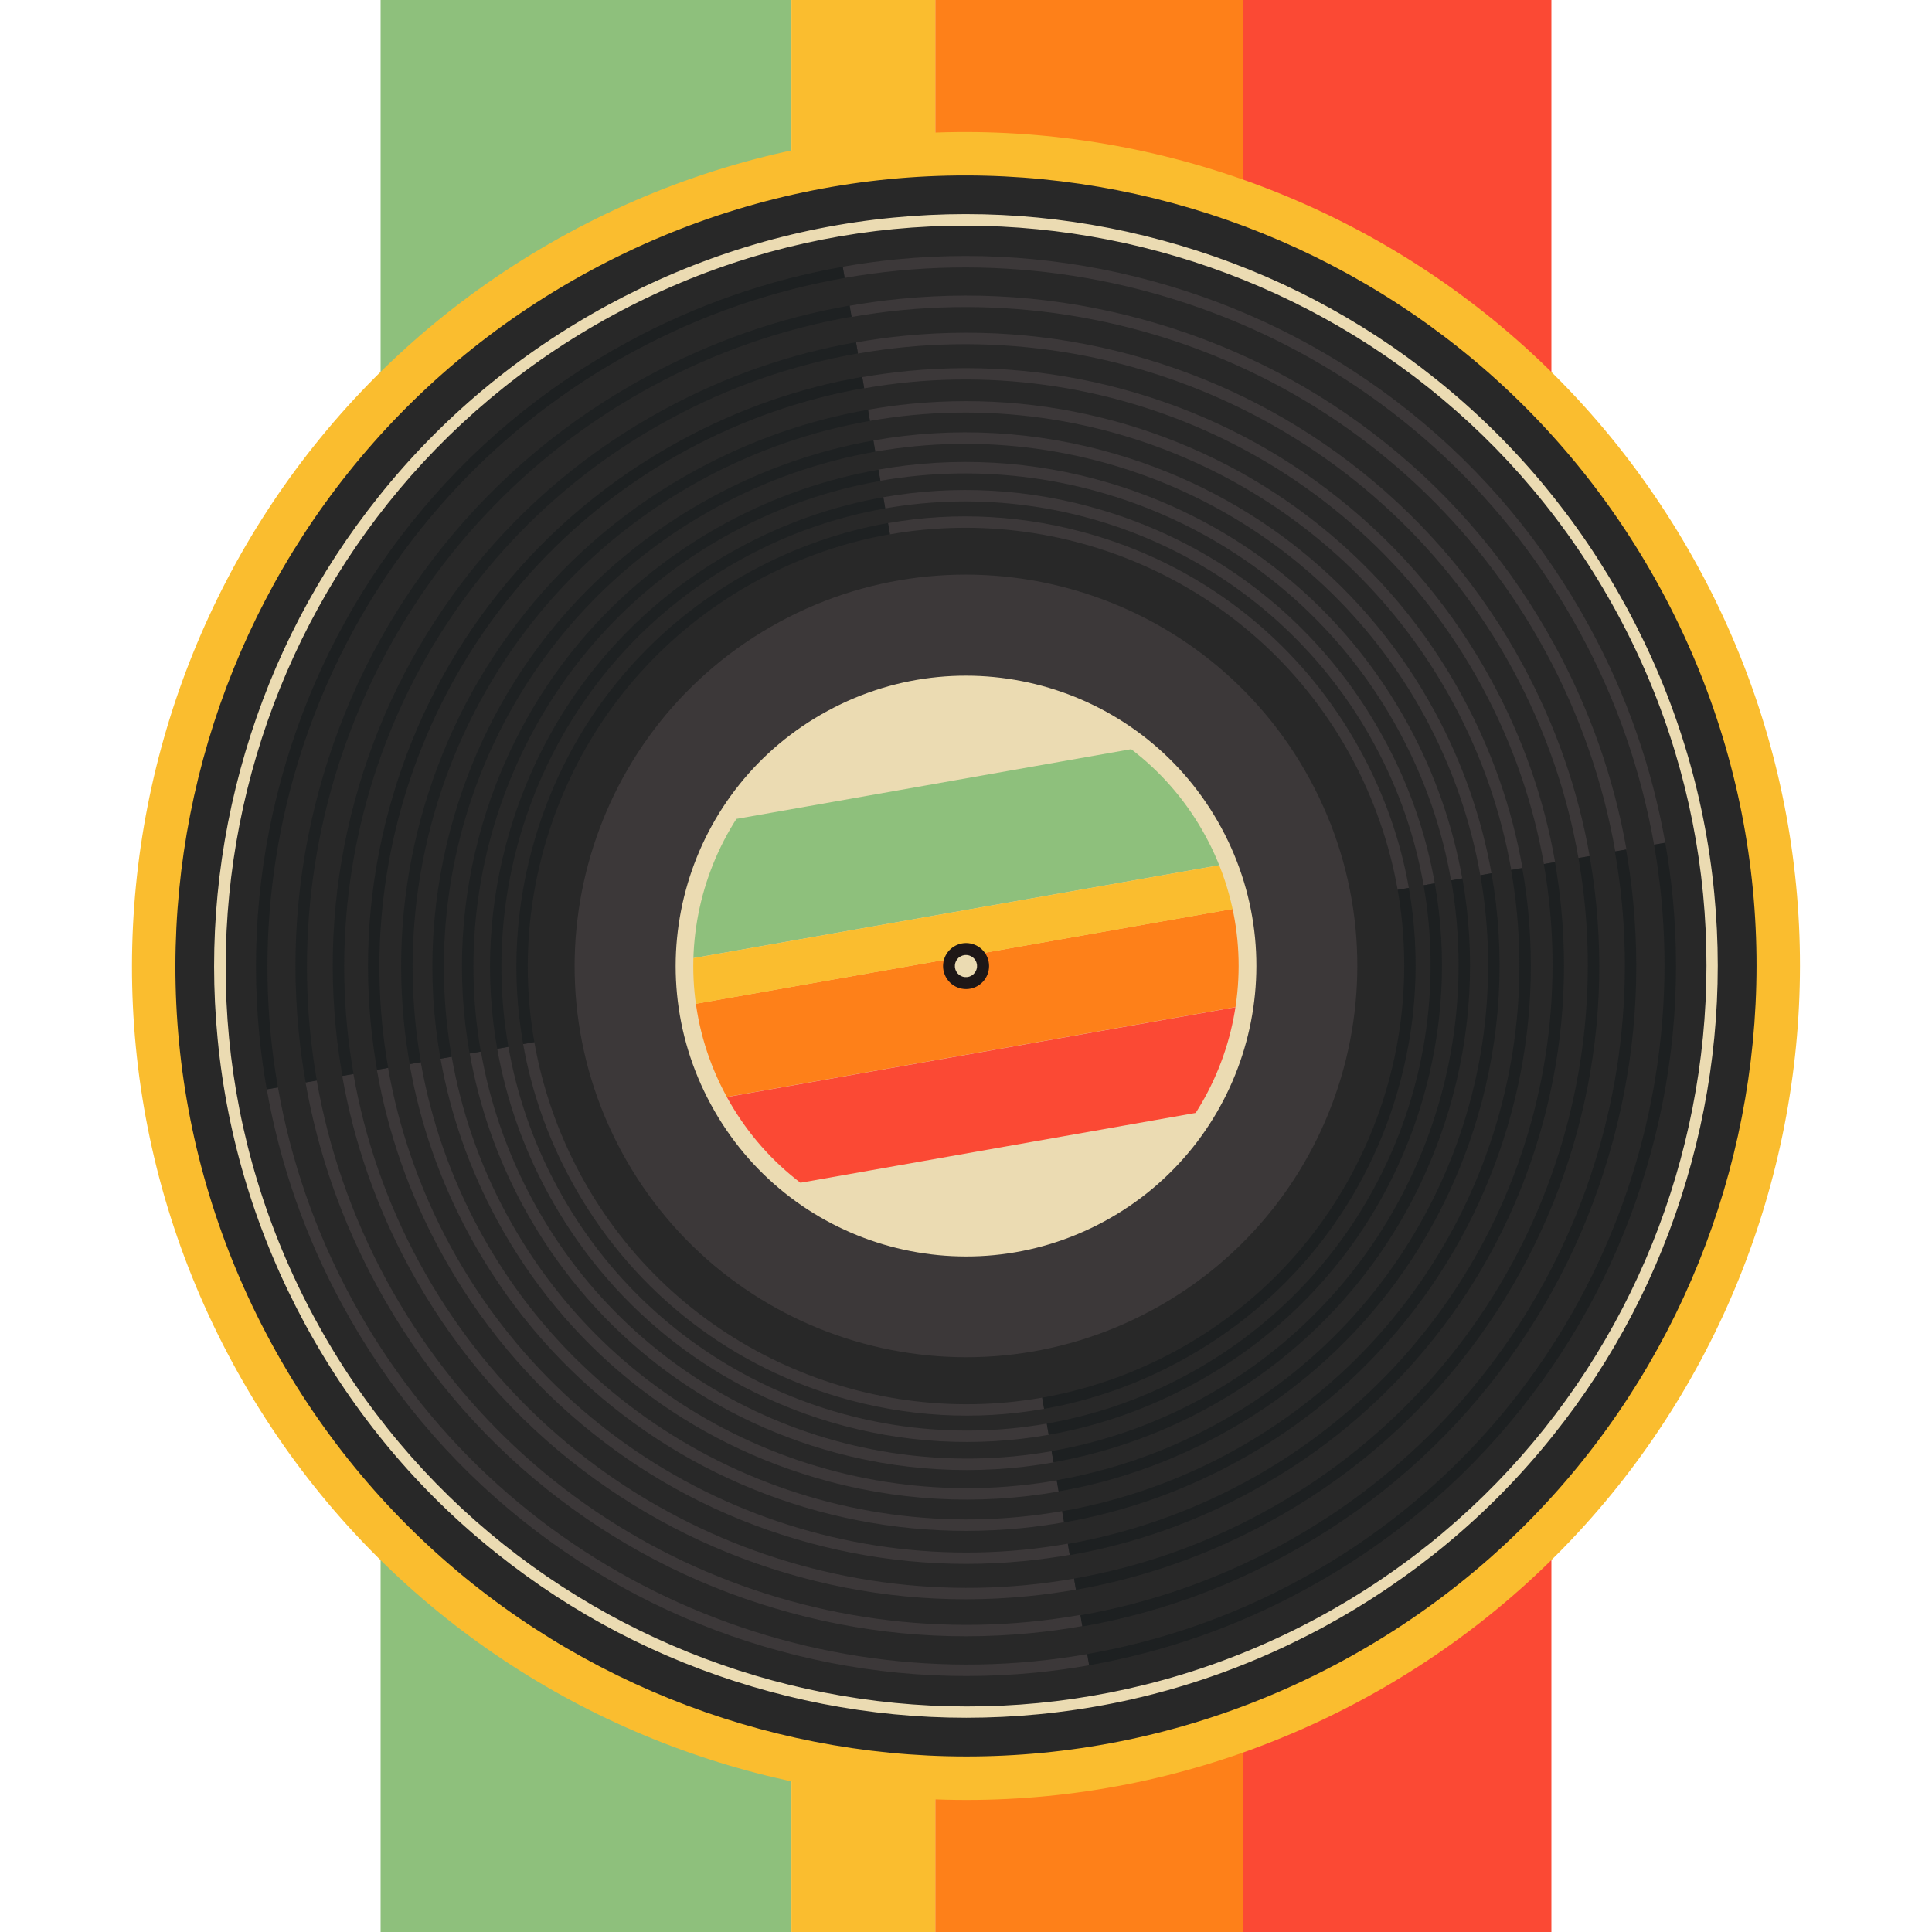 <?xml version="1.0" encoding="UTF-8" standalone="no"?>
<svg
   xmlns:dc="http://purl.org/dc/elements/1.1/"
   xmlns:cc="http://creativecommons.org/ns#"
   xmlns:rdf="http://www.w3.org/1999/02/22-rdf-syntax-ns#"
   xmlns:svg="http://www.w3.org/2000/svg"
   xmlns="http://www.w3.org/2000/svg"
   xmlns:xlink="http://www.w3.org/1999/xlink"
   xmlns:sodipodi="http://sodipodi.sourceforge.net/DTD/sodipodi-0.dtd"
   xmlns:inkscape="http://www.inkscape.org/namespaces/inkscape"
   version="1.1"
   id="layer_1"
   x="0px"
   y="0px"
   width="1400px"
   height="1400px"
   viewBox="0 0 1400 1400"
   style="enable-background:new 0 0 1400 1400;"
   xml:space="preserve"
   sodipodi:docname="vinyl 4.svg"
   inkscape:export-filename="/home/jose/CDT/Proyectos/FullStackUTN/ProyectoFinal/vinyl 4.png"
   inkscape:export-xdpi="96"
   inkscape:export-ydpi="96"
   inkscape:version="1.0.2 (e86c870879, 2021-01-15)"><defs
   id="defs380">
	
	
	
	

		
		
		
		
	
		
		
		
		
		
		
		
		
		
		
		
		
		
		
		
		
		
		
		
		
		
		
		
		
		
		
		
		
		
		
		
		
		
		
		
		
		
		
		
		
		
		
		
		
		
	
			<defs
   id="defs244">
				<path
   id="SVGID_1_"
   d="m 794.1,873.7 c -95.9,52 -215.8,16.4 -267.8,-79.5 -52,-95.9 -16.4,-215.8 79.5,-267.8 95.9,-52 215.8,-16.4 267.8,79.5 52.1,95.9 16.4,215.8 -79.5,267.8" />
			</defs>
			<clipPath
   id="SVGID_2_">
				<use
   xlink:href="#SVGID_1_"
   style="overflow:visible"
   id="use246"
   x="0"
   y="0"
   width="100%"
   height="100%" />
			</clipPath>
			
		</defs><sodipodi:namedview
   pagecolor="#ffffff"
   bordercolor="#666666"
   borderopacity="1"
   objecttolerance="10"
   gridtolerance="10"
   guidetolerance="10"
   inkscape:pageopacity="0"
   inkscape:pageshadow="2"
   inkscape:window-width="922"
   inkscape:window-height="998"
   id="namedview378"
   showgrid="false"
   inkscape:zoom="0.63357143"
   inkscape:cx="355.30706"
   inkscape:cy="540.72807"
   inkscape:window-x="967"
   inkscape:window-y="51"
   inkscape:window-maximized="0"
   inkscape:current-layer="g371" />
<style
   type="text/css"
   id="style215">
	.st0{fill:#F6E9A7;}
	.st1{fill:#D8CA91;}
	.st2{fill:#5CA680;}
	.st3{fill:#F16122;}
	.st4{fill:#EE443B;}
	.st5{fill:#1E1717;}
	.st6{fill:#FFFFFF;}
	.st7{fill:#382D2D;}
	.st8{clip-path:url(#SVGID_2_);}
	.st9{fill:#F1F1F1;}
	.st10{fill:none;}
	.st11{fill:#261E1E;}
</style>
<rect
   x="275.8"
   y="0"
   class="st2"
   width="297.7"
   height="1400"
   id="rect221"
   style="fill:#8ec07c;fill-opacity:1" /><rect
   x="677.7"
   y="0"
   class="st3"
   width="223.3"
   height="1400"
   id="rect223"
   style="fill:#fe8019;fill-opacity:1" /><rect
   x="900.9"
   y="0"
   class="st4"
   width="223.3"
   height="1400"
   id="rect225"
   style="fill:#fb4934;fill-opacity:1" /><rect
   x="573.5"
   y="0"
   class="st0"
   width="104.2"
   height="1400"
   id="rect227"
   style="fill:#fabd2f;fill-opacity:1" /><path
   class="st0"
   d="M 987.9,1231.2 C 694.5,1390.2 327.8,1281.3 168.7,987.9 9.8,694.6 118.7,327.8 412,168.8 c 293.4,-159 660.1,-50.1 819.2,243.3 159,293.3 50.1,660.1 -243.3,819.1"
   id="path231"
   style="fill:#fabd2f;fill-opacity:1" /><path
   class="st5"
   d="M 972.9,1203.5 C 694.8,1354.2 347.2,1251 196.4,972.9 45.7,694.8 149,347.2 427.1,196.5 705.1,45.7 1052.8,149 1203.5,427 c 150.8,278.1 47.5,625.8 -230.6,776.5"
   id="path233"
   style="fill:#282828;fill-opacity:1" /><path
   class="st5"
   d="M 958.1,1176.1 C 695.2,1318.6 366.5,1221 224,958.1 81.4,695.1 179,366.4 441.9,223.9 704.8,81.4 1033.5,179 1176,441.9 c 142.6,263 45,591.6 -217.9,734.2"
   id="path235"
   style="fill:#282828;fill-opacity:1" /><path
   class="st6"
   d="m 221.1,959.6 c -35,-64.7 -56.4,-134.2 -63.4,-206.8 -6.8,-70.1 0,-140 20.1,-207.9 20.1,-67.8 52.6,-130.1 96.6,-185.1 45.5,-57 101.4,-103.6 166,-138.7 64.6,-35 134.2,-56.4 206.8,-63.4 70.1,-6.8 140,0 207.8,20.1 67.8,20.1 130.1,52.6 185.1,96.6 57,45.5 103.6,101.4 138.7,166 35,64.6 56.4,134.2 63.4,206.8 6.8,70.1 0,140 -20.1,207.8 -20.1,67.8 -52.6,130.1 -96.6,185.1 -45.5,57 -101.4,103.6 -166,138.7 -64.6,35 -134.2,56.4 -206.8,63.4 -70.1,6.8 -140,0 -207.8,-20.1 -67.8,-20.1 -130.1,-52.6 -185.1,-96.6 -57,-45.4 -103.6,-101.3 -138.7,-165.9 m 950.7,-515.3 c -141,-260.1 -467.4,-357 -727.5,-216 -260.1,141 -357,467.4 -216,727.5 141,260.1 467.4,357 727.5,216 260.1,-141 357,-467.4 216,-727.5"
   id="path237"
   style="fill:#ebdbb2;fill-opacity:1" /><path
   class="st7"
   d="M 835.1,949.2 C 697.4,1023.8 525.4,972.7 450.7,835.1 376.1,697.4 427.2,525.4 564.8,450.7 c 137.7,-74.6 309.7,-23.5 384.4,114.1 74.7,137.7 23.6,309.8 -114.1,384.4"
   id="path239"
   style="fill:#3c3839;fill-opacity:1" /><path
   class="st0"
   d="M 800.3,885 C 698.1,940.4 570.4,902.5 515.1,800.3 459.7,698.1 497.6,570.4 599.8,515.1 702,459.7 829.7,497.7 885,599.8 940.3,701.9 902.4,829.6 800.3,885"
   id="path241"
   style="fill:#ebdbb2;fill-opacity:1" /><g
   class="st8"
   clip-path="url(#SVGID_2_)"
   id="g257">
				
					<rect
   x="464.1"
   y="567.5"
   transform="matrix(0.985,-0.174,0.174,0.985,-96.284,128.256)"
   class="st2"
   width="441.7"
   height="93.9"
   id="rect249"
   style="fill:#8ec07c;fill-opacity:1" />
				
					<rect
   x="484.1"
   y="692.5"
   transform="matrix(0.985,-0.174,0.174,0.985,-115.651,133.444)"
   class="st3"
   width="441.7"
   height="70.4"
   id="rect251"
   style="fill:#fe8019;fill-opacity:1" />
				
					<rect
   x="496.3"
   y="761.9"
   transform="matrix(0.985,-0.174,0.174,0.985,-127.53,136.648)"
   class="st4"
   width="441.7"
   height="70.4"
   id="rect253"
   style="fill:#fb4934;fill-opacity:1" />
				
					<rect
   x="475.1"
   y="660.4"
   transform="matrix(0.985,-0.174,0.174,0.985,-107.004,131.185)"
   class="st0"
   width="441.7"
   height="32.9"
   id="rect255"
   style="fill:#fabd2f;fill-opacity:1" />
			</g><path
   class="st5"
   d="m 708,714.7 c -8.1,4.4 -18.2,1.4 -22.6,-6.7 -4.4,-8.1 -1.4,-18.2 6.7,-22.6 8.1,-4.4 18.2,-1.4 22.6,6.7 4.4,8 1.4,18.2 -6.7,22.6"
   id="path261" /><path
   class="st9"
   d="m 703.8,707.1 c -3.9,2.1 -8.8,0.7 -10.9,-3.2 -2.1,-3.9 -0.7,-8.8 3.2,-10.9 3.9,-2.1 8.8,-0.7 10.9,3.2 2.2,3.9 0.7,8.7 -3.2,10.9"
   id="path263"
   style="fill:#ebdbb2;fill-opacity:1" /><path
   class="st10"
   d="m 634.3,327.3 2.3,13 c 55.1,-9.8 112.1,-6.7 167.4,9.7 93.5,27.8 170.6,90.3 217,176 19,35.1 32,72.4 38.7,110.6 l 13,-2.3 c -6.9,-39.1 -20.1,-77.8 -40,-114.6 C 953.2,373 790.2,299.9 634.3,327.3 Z"
   id="path265" /><path
   class="st10"
   d="m 739.7,1107.4 c -52.7,5.1 -105.2,0 -156.2,-15.1 -50.9,-15.1 -97.7,-39.5 -139.1,-72.6 C 401.6,985.5 366.5,943.6 340.2,895 319,855.8 304.5,814.3 296.9,771.1 l -15.6,2.8 c 7.7,44 22.5,87.4 45,128.8 89.3,164.8 272.5,246.9 447.7,216.1 l -2.8,-15.6 c -10.5,1.7 -21,3.2 -31.5,4.2 z"
   id="path267" /><path
   class="st10"
   d="m 810,329.5 c 99,29.4 180.6,95.6 229.8,186.3 20.1,37.2 33.9,76.6 41,117 l 14.2,-2.5 c -7.3,-41.5 -21.3,-82.5 -42.4,-121.5 C 968.3,353.4 795.6,275.9 630.3,304.9 l 2.5,14.2 c 58.4,-10.3 118.8,-7 177.2,10.4 z"
   id="path269" /><path
   class="st10"
   d="m 769.7,1095.1 -2.5,-14.2 C 708.9,1091.2 648.5,1088 590,1070.6 491,1041.2 409.4,975 360.2,884.3 c -20.1,-37.2 -33.9,-76.6 -41,-117 l -14.2,2.5 c 7.3,41.5 21.3,82.5 42.4,121.5 84.2,155.3 257,232.8 422.3,203.8 z"
   id="path271" /><path
   class="st10"
   d="m 626.2,281.2 2.8,15.6 c 10.4,-1.8 20.9,-3.3 31.4,-4.3 52.7,-5.1 105.2,0 156.2,15.1 50.9,15.1 97.7,39.5 139.1,72.6 42.8,34.2 77.9,76.1 104.2,124.7 21.2,39.2 35.7,80.7 43.3,123.9 l 15.6,-2.8 c -7.7,-44 -22.5,-87.4 -45,-128.8 C 984.5,332.6 801.3,250.5 626.2,281.2 Z"
   id="path273" /><path
   class="st10"
   d="M 1012.8,644.8 C 1007,612 996,579.5 979.2,548.6 912.5,425.5 775.7,364.2 644.8,387.1 L 700,700 Z"
   id="path275" /><path
   class="st10"
   d="m 658,268.6 c 55.8,-5.4 111.4,0 165.3,16 53.9,16 103.5,41.9 147.3,76.8 45.3,36.2 82.4,80.6 110.3,132 22.5,41.5 37.9,85.5 45.9,131.2 l 43.6,-7.7 c -8.7,-49.4 -25.3,-98.2 -50.5,-144.7 C 1019.6,287.2 813.9,195 617,229.5 l 7.7,43.6 c 11,-1.9 22.1,-3.4 33.3,-4.5 z"
   id="path277" /><path
   class="st10"
   d="m 596.1,1050 c -93.5,-27.8 -170.6,-90.3 -217,-176 -19,-35.1 -32,-72.4 -38.7,-110.6 l -13,2.3 c 6.9,39.1 20,77.8 40,114.6 79.5,146.6 242.5,219.7 398.4,192.3 l -2.3,-13 c -55.2,9.9 -112.2,6.8 -167.4,-9.6 z"
   id="path279" /><path
   class="st10"
   d="M 607.3,1012.3 C 523.9,987.5 455.1,931.8 413.7,855.3 396.7,824 385.2,790.7 379.1,756.7 l -10.7,1.9 c 6.1,34.8 17.8,69.2 35.6,102 70.7,130.4 215.7,195.4 354.5,171 l -1.9,-10.7 c -49.2,8.8 -100.1,6 -149.3,-8.6 z"
   id="path281" /><path
   class="st10"
   d="M 755.2,1012.8 700,700 387.2,755.2 c 5.8,32.8 16.8,65.3 33.6,96.2 66.7,123.1 203.5,184.4 334.4,161.4 z"
   id="path283" /><path
   class="st10"
   d="m 783,1170.5 -7.7,-43.6 c -11,1.9 -22.1,3.5 -33.3,4.5 -55.8,5.4 -111.4,0 -165.3,-16 -53.9,-16 -103.5,-41.9 -147.3,-76.8 C 384.1,1002.4 347,958 319.1,906.6 296.6,865.1 281.2,821.1 273.2,775.4 l -43.6,7.7 c 8.7,49.4 25.3,98.2 50.5,144.7 100.3,185 306,277.2 502.9,242.7 z"
   id="path285" /><path
   class="st10"
   d="m 798.2,369.4 c 88.3,26.2 161.1,85.3 205,166.2 18,33.1 30.2,68.3 36.6,104.4 l 11.8,-2.1 C 1045.1,601 1032.7,564.5 1013.9,529.8 938.9,391.5 785.1,322.5 638.1,348.3 l 2.1,11.8 c 51.9,-9.1 105.8,-6.2 158,9.3 z"
   id="path287" /><path
   class="st10"
   d="m 762,1051.6 -2.1,-11.8 C 707.8,1049 654,1046.1 601.8,1030.6 513.5,1004.4 440.7,945.3 396.8,864.4 378.8,831.3 366.6,796 360.2,760 l -11.8,2.1 c 6.5,36.9 18.9,73.4 37.7,108.1 75,138.2 228.8,207.2 375.9,181.4 z"
   id="path289" /><path
   class="st10"
   d="m 641.5,368.4 1.9,10.7 c 49.2,-8.7 100.1,-5.9 149.3,8.7 83.4,24.8 152.2,80.5 193.6,157 17,31.3 28.5,64.6 34.6,98.6 l 10.7,-1.9 C 1025.5,606.7 1013.8,572.3 996,539.5 925.3,409 780.3,344 641.5,368.4 Z"
   id="path291" /><path
   class="st10"
   d="m 747.1,1183.6 c -62.5,6.1 -124.9,0 -185.4,-17.9 -60.5,-18 -116,-46.9 -165.1,-86.1 -50.8,-40.6 -92.4,-90.4 -123.7,-148 -25.2,-46.5 -42.4,-95.8 -51.5,-147.1 l -20.1,3.5 c 9.2,52.4 26.8,104.1 53.5,153.4 106.3,196.2 324.4,294 533,257.4 l -3.5,-20.1 c -12.2,2 -24.7,3.7 -37.2,4.9 z"
   id="path293" /><path
   class="st10"
   d="m 612.1,201.3 3.5,20.1 c 12.3,-2.2 24.8,-3.9 37.3,-5.1 62.5,-6.1 124.9,0 185.4,17.9 60.5,18 116,46.9 165.1,86.1 50.8,40.6 92.4,90.4 123.7,148 25.2,46.5 42.4,95.8 51.5,147.1 l 20.1,-3.5 C 1189.5,559.5 1171.9,507.8 1145.2,458.5 1038.8,262.5 820.7,164.7 612.1,201.3 Z"
   id="path295" /><path
   class="st7"
   d="m 979.2,548.6 c 16.7,30.9 27.8,63.4 33.6,96.2 l 8.1,-1.4 c -6,-34.1 -17.6,-67.3 -34.6,-98.6 C 944.8,468.3 876.1,412.5 792.7,387.8 743.4,373.2 692.5,370.4 643.4,379.1 l 1.4,8.1 c 130.9,-23 267.7,38.3 334.4,161.4 z"
   id="path297"
   style="fill:#3c3839;fill-opacity:1" /><path
   class="st7"
   d="M 420.8,851.4 C 404.1,820.5 393,788 387.2,755.2 l -8.1,1.4 c 6,34.1 17.6,67.3 34.6,98.6 41.5,76.5 110.2,132.3 193.6,157 49.3,14.6 100.2,17.4 149.3,8.7 l -1.4,-8.1 c -130.9,23 -267.7,-38.3 -334.4,-161.4 z"
   id="path299"
   style="fill:#3c3839;fill-opacity:1" /><path
   class="st7"
   d="m 996,539.5 c 17.8,32.8 29.5,67.2 35.6,102 l 8.1,-1.4 c -6.4,-36.1 -18.6,-71.3 -36.6,-104.4 -43.9,-81 -116.7,-140 -205,-166.2 C 745.9,354 692.1,351.1 640,360.3 l 1.4,8.1 C 780.3,344 925.3,409 996,539.5 Z"
   id="path301"
   style="fill:#3c3839;fill-opacity:1" /><path
   class="st7"
   d="m 404,860.5 c -17.8,-32.8 -29.5,-67.2 -35.6,-102 l -8.1,1.4 c 6.4,36.1 18.6,71.3 36.6,104.4 43.9,81 116.7,140 205,166.2 52.2,15.5 106,18.4 158.1,9.2 l -1.4,-8.1 C 619.7,1056 474.7,991 404,860.5 Z"
   id="path303"
   style="fill:#3c3839;fill-opacity:1" /><path
   class="st7"
   d="m 1013.8,529.9 c 18.8,34.7 31.3,71.2 37.7,108.1 l 8.1,-1.4 C 1052.8,598.4 1039.9,561.1 1020.9,526 974.4,440.3 897.4,377.8 803.9,350 748.7,333.6 691.7,330.5 636.5,340.3 l 1.4,8.1 c 147.2,-25.8 301,43.1 375.9,181.5 z"
   id="path305"
   style="fill:#3c3839;fill-opacity:1" /><path
   class="st7"
   d="M 386.2,870.1 C 367.4,835.4 354.9,798.9 348.5,762 l -8.1,1.4 c 6.8,38.2 19.7,75.5 38.7,110.6 46.5,85.7 123.5,148.2 217,176 55.2,16.4 112.2,19.5 167.4,9.7 l -1.4,-8.1 c -147.2,25.8 -301,-43.2 -375.9,-181.5 z"
   id="path307"
   style="fill:#3c3839;fill-opacity:1" /><path
   class="st7"
   d="m 367.3,880.3 c -20,-36.8 -33.1,-75.5 -40,-114.6 l -8.1,1.4 c 7.2,40.4 20.9,79.9 41,117 49.2,90.9 130.8,157 229.8,186.4 58.5,17.4 118.8,20.6 177.2,10.3 l -1.4,-8.1 c -156,27.4 -319,-45.7 -398.5,-192.4 z"
   id="path309"
   style="fill:#3c3839;fill-opacity:1" /><path
   class="st7"
   d="m 1032.7,519.7 c 19.9,36.8 33.1,75.5 40,114.6 l 8.1,-1.4 c -7.2,-40.4 -20.9,-79.9 -41,-117 C 990.6,425 909,358.9 810,329.5 751.5,312.1 691.2,308.8 632.8,319.2 l 1.4,8.1 c 156,-27.4 319,45.7 398.5,192.4 z"
   id="path311"
   style="fill:#3c3839;fill-opacity:1" /><path
   class="st7"
   d="m 1052.7,508.8 c 21.1,39 35.1,80 42.4,121.5 l 8.1,-1.4 c -7.6,-43.2 -22.1,-84.8 -43.3,-123.9 -26.3,-48.6 -61.4,-90.5 -104.2,-124.7 -41.3,-33 -88.1,-57.4 -139.1,-72.6 -51,-15.1 -103.5,-20.2 -156.2,-15.1 -10.6,1 -21,2.5 -31.4,4.3 l 1.4,8.1 c 165.2,-29.1 338,48.4 422.3,203.8 z"
   id="path313"
   style="fill:#3c3839;fill-opacity:1" /><path
   class="st7"
   d="m 347.3,891.2 c -21.1,-39 -35.1,-80 -42.4,-121.5 l -8.1,1.4 c 7.6,43.2 22.1,84.8 43.3,123.9 26.3,48.6 61.4,90.5 104.2,124.7 41.3,33 88.1,57.4 139.1,72.6 50.9,15.1 103.5,20.2 156.2,15.1 10.6,-1 21,-2.5 31.4,-4.3 l -1.4,-8.1 c -165.2,29.1 -338,-48.4 -422.3,-203.8 z"
   id="path315"
   style="fill:#3c3839;fill-opacity:1" /><path
   class="st7"
   d="m 1073.8,497.4 c 22.4,41.4 37.2,84.8 45,128.8 l 8.1,-1.4 c -8,-45.8 -23.4,-89.8 -45.9,-131.2 -27.9,-51.4 -65,-95.9 -110.3,-132 -43.8,-35 -93.3,-60.8 -147.3,-76.8 -53.9,-16 -109.6,-21.4 -165.3,-16 -11.2,1.1 -22.3,2.6 -33.3,4.5 l 1.4,8.1 c 175.1,-30.9 358.3,51.2 447.6,216 z"
   id="path317"
   style="fill:#3c3839;fill-opacity:1" /><path
   class="st7"
   d="M 326.2,902.6 C 303.8,861.2 289,817.8 281.2,773.8 l -8.1,1.4 c 8,45.8 23.4,89.8 45.9,131.2 27.9,51.4 65,95.9 110.3,132 43.8,35 93.3,60.8 147.3,76.8 53.9,16 109.6,21.4 165.3,16 11.2,-1.1 22.3,-2.6 33.3,-4.5 l -1.4,-8.1 c -175.1,30.9 -358.3,-51.2 -447.6,-216 z"
   id="path319"
   style="fill:#3c3839;fill-opacity:1" /><path
   class="st7"
   d="m 1120,472.3 c 25.2,46.5 41.8,95.3 50.5,144.7 l 8.1,-1.4 c -9,-51.3 -26.3,-100.6 -51.5,-147.1 -31.3,-57.7 -72.9,-107.5 -123.7,-148 -49.1,-39.2 -104.6,-68.2 -165.1,-86.1 -60.5,-18 -122.8,-24 -185.4,-17.9 -12.5,1.2 -25,2.9 -37.3,5.1 l 1.4,8.1 c 196.9,-34.7 402.6,57.5 503,242.6 z"
   id="path321"
   style="fill:#3c3839;fill-opacity:1" /><path
   class="st7"
   d="M 280,927.6 C 254.8,881.1 238.2,832.3 229.5,782.9 l -8.1,1.4 c 9,51.3 26.3,100.6 51.5,147.1 31.3,57.7 72.9,107.5 123.7,148 49.1,39.2 104.6,68.2 165.1,86.1 60.5,18 122.8,24 185.4,17.9 12.5,-1.2 25,-2.9 37.3,-5.1 l -1.4,-8.1 C 586.1,1205 380.4,1112.8 280,927.6 Z"
   id="path323"
   style="fill:#3c3839;fill-opacity:1" /><path
   class="st7"
   d="m 1145.1,458.7 c 26.7,49.2 44.3,101 53.5,153.4 l 8.1,-1.4 c -9.6,-54.3 -27.8,-106.6 -54.5,-155.8 -33.1,-61 -77.2,-113.8 -131,-156.8 -52,-41.5 -110.8,-72.2 -174.8,-91.2 -64,-19 -130.1,-25.4 -196.3,-19 -13.3,1.3 -26.5,3.1 -39.5,5.4 l 1.4,8.1 c 208.7,-36.7 426.8,61.1 533.1,257.3 z"
   id="path325"
   style="fill:#3c3839;fill-opacity:1" /><path
   class="st7"
   d="m 254.9,941.3 c -26.7,-49.2 -44.3,-101 -53.5,-153.4 l -8.1,1.4 c 9.6,54.3 27.8,106.6 54.5,155.8 33.1,61.1 77.2,113.8 131,156.8 52,41.5 110.8,72.2 174.8,91.2 64,19 130.1,25.4 196.3,19 13.3,-1.3 26.5,-3.1 39.5,-5.4 l -1.4,-8.1 C 579.3,1235.3 361.2,1137.5 254.9,941.3 Z"
   id="path327"
   style="fill:#3c3839;fill-opacity:1" /><path
   class="st10"
   d="m 906.5,1080.9 c 51.4,-27.9 95.9,-65 132,-110.3 35,-43.8 60.8,-93.3 76.8,-147.3 16,-53.9 21.4,-109.6 16,-165.3 -1.1,-11.2 -2.6,-22.3 -4.5,-33.3 l 17,-3 C 1135.6,575.1 1119.9,529 1096.2,485.2 1001.5,310.6 807.4,223.5 621.7,256.1 l 3,17 c -45.8,8 -89.8,23.4 -131.2,45.9 -51.4,27.9 -95.9,65 -132.1,110.3 -35,43.8 -60.8,93.3 -76.8,147.3 -16,53.9 -21.4,109.6 -16,165.3 1.1,11.2 2.6,22.3 4.5,33.3 l -17,3 c 8.2,46.6 23.9,92.7 47.7,136.5 94.7,174.6 288.8,261.7 474.5,229.1 l -3,-17 c 45.7,-8 89.7,-23.4 131.2,-45.9 z"
   id="path329" /><path
   class="st7"
   d="m 1096.2,485.2 c 23.8,43.8 39.5,89.9 47.6,136.5 l 8.1,-1.4 c -8.5,-48.4 -24.8,-95 -48.6,-138.9 -29.5,-54.5 -68.8,-101.5 -116.8,-139.8 -46.4,-37 -98.8,-64.4 -155.9,-81.4 -57.1,-17 -116,-22.7 -175.1,-16.9 -11.8,1.1 -23.6,2.8 -35.2,4.8 l 1.4,8.1 c 185.7,-32.7 379.9,54.4 474.5,229 z"
   id="path331"
   style="fill:#3c3839;fill-opacity:1" /><path
   class="st7"
   d="M 778.3,1143.9 C 592.6,1176.5 398.5,1089.4 303.8,914.8 280,871 264.3,824.9 256.1,778.3 l -8.1,1.4 c 8.5,48.4 24.8,95 48.6,138.9 29.5,54.4 68.8,101.5 116.8,139.8 46.4,37 98.8,64.4 155.9,81.4 57.1,17 116,22.7 175.1,16.9 11.8,-1.1 23.6,-2.8 35.2,-4.8 z"
   id="path333"
   style="fill:#3c3839;fill-opacity:1" /><g
   id="g371">
			<path
   class="st11"
   d="m 544.8,413.6 c -76.5,41.5 -132.3,110.2 -157,193.6 -14.6,49.3 -17.4,100.2 -8.7,149.3 l 8.1,-1.4 c -23,-130.9 38.4,-267.7 161.5,-334.4 30.9,-16.7 63.4,-27.8 96.2,-33.6 l -1.4,-8.1 c -34.2,6.1 -67.4,17.7 -98.7,34.6 z"
   id="path335"
   style="fill:#1e2122;fill-opacity:1" />
			<path
   class="st11"
   d="m 539.5,404 c 32.8,-17.8 67.2,-29.5 102,-35.6 l -1.4,-8.1 c -36.1,6.4 -71.3,18.6 -104.4,36.6 -81,43.9 -140,116.7 -166.2,205 -15.5,52.2 -18.4,106 -9.2,158.1 l 8.1,-1.4 C 344,619.7 409,474.7 539.5,404 Z"
   id="path337"
   style="fill:#1e2122;fill-opacity:1" />
			<path
   class="st11"
   d="m 526,379 c -85.7,46.5 -148.2,123.5 -176,217 -16.4,55.2 -19.5,112.2 -9.7,167.4 l 8.1,-1.4 C 322.6,614.9 391.5,461.2 529.9,386.2 564.6,367.4 601.1,354.9 638,348.5 l -1.4,-8.1 C 598.4,347.1 561.1,360 526,379 Z"
   id="path339"
   style="fill:#1e2122;fill-opacity:1" />
			<path
   class="st11"
   d="m 519.7,367.3 c 36.8,-20 75.5,-33.1 114.6,-40 l -1.4,-8.1 c -40.4,7.2 -79.9,20.9 -117,41 C 425,409.4 358.9,491 329.5,590 312.1,648.5 308.8,708.8 319.2,767.2 l 8.1,-1.4 c -27.4,-156 45.7,-319 192.4,-398.5 z"
   id="path341"
   style="fill:#1e2122;fill-opacity:1" />
			<path
   class="st11"
   d="m 380.3,444.4 c -33,41.3 -57.4,88.1 -72.6,139.1 -15.1,50.9 -20.2,103.5 -15.1,156.2 1,10.6 2.5,21 4.3,31.4 l 8.1,-1.4 c -29,-165.3 48.5,-338.1 203.9,-422.3 39,-21.1 80,-35.1 121.5,-42.4 l -1.4,-8.1 c -43.2,7.6 -84.8,22.1 -123.9,43.3 -48.7,26.3 -90.7,61.4 -124.8,104.2 z"
   id="path343"
   style="fill:#1e2122;fill-opacity:1" />
			<path
   class="st11"
   d="m 497.4,326.2 c 41.4,-22.4 84.8,-37.2 128.8,-45 l -1.4,-8.1 c -45.8,8 -89.8,23.4 -131.2,45.9 -51.4,27.9 -95.9,65 -132.1,110.3 -35,43.8 -60.8,93.3 -76.8,147.3 -16,53.9 -21.4,109.6 -16,165.3 1.1,11.2 2.6,22.3 4.5,33.3 l 8.1,-1.4 C 250.5,598.7 332.6,415.5 497.4,326.2 Z"
   id="path345"
   style="fill:#1d2021;fill-opacity:1" />
			<path
   class="st11"
   d="m 320.4,396.6 c -39.2,49.1 -68.2,104.6 -86.1,165.1 -18,60.5 -24,122.8 -17.9,185.4 1.2,12.5 2.9,25 5.1,37.3 l 8.1,-1.4 C 195,586.1 287.2,380.4 472.4,280 c 46.5,-25.2 95.3,-41.8 144.7,-50.5 l -1.4,-8.1 c -51.3,9 -100.6,26.3 -147.1,51.5 -57.8,31.3 -107.6,72.9 -148.2,123.7 z"
   id="path347"
   style="fill:#1e2122;fill-opacity:1" />
			<path
   class="st11"
   d="m 458.7,254.9 c 49.2,-26.7 101,-44.3 153.4,-53.5 l -1.4,-8.1 c -54.3,9.6 -106.6,27.8 -155.8,54.5 -61,33.1 -113.8,77.2 -156.8,131 -41.5,52 -72.2,110.8 -91.2,174.8 -19,64 -25.4,130.1 -19,196.3 1.3,13.3 3.1,26.5 5.4,39.5 l 8.1,-1.4 C 164.7,579.3 262.5,361.2 458.7,254.9 Z"
   id="path349"
   style="fill:#1d2021;fill-opacity:1" />
			<path
   class="st11"
   d="M 485.2,303.8 C 529,280 575.1,264.3 621.7,256.1 l -1.4,-8.1 c -48.4,8.5 -95,24.8 -138.9,48.6 -54.4,29.5 -101.5,68.8 -139.8,116.8 -37,46.4 -64.4,98.8 -81.4,155.9 -17,57.1 -22.7,116 -16.9,175.1 1.1,11.8 2.8,23.6 4.8,35.2 l 8.1,-1.4 c -32.7,-185.6 54.4,-379.8 229,-474.4 z"
   id="path351"
   style="fill:#1e2122;fill-opacity:1" />
			<path
   class="st11"
   d="m 914.8,1096.2 c -43.8,23.8 -89.9,39.5 -136.5,47.7 l 1.4,8.1 c 48.4,-8.5 95,-24.8 138.9,-48.6 54.4,-29.5 101.5,-68.8 139.8,-116.8 37,-46.4 64.4,-98.8 81.4,-155.9 17,-57.1 22.7,-116 16.9,-175.1 -1.1,-11.8 -2.8,-23.6 -4.8,-35.2 l -8.1,1.4 c 32.7,185.6 -54.4,379.8 -229,474.4 z"
   id="path353"
   style="fill:#1d2021;fill-opacity:1" />
			<path
   class="st11"
   d="m 851.4,979.2 c -30.9,16.7 -63.4,27.8 -96.2,33.6 l 1.4,8.1 c 34.1,-6 67.3,-17.6 98.6,-34.6 76.5,-41.5 132.3,-110.2 157,-193.6 14.6,-49.3 17.4,-100.2 8.7,-149.3 l -8.1,1.4 c 23,130.9 -38.3,267.7 -161.4,334.4 z"
   id="path355"
   style="fill:#1d2021;fill-opacity:1" />
			<path
   class="st11"
   d="m 864.3,1003.2 c 81,-43.9 140,-116.7 166.2,-205 15.5,-52.2 18.4,-106 9.2,-158.1 l -8.1,1.4 C 1056,780.3 991,925.3 860.5,996 c -32.8,17.8 -67.2,29.5 -102,35.6 l 1.4,8.1 c 36.1,-6.3 71.3,-18.6 104.4,-36.5 z"
   id="path357"
   style="fill:#1d2021;fill-opacity:1" />
			<path
   class="st11"
   d="m 870.1,1013.8 c -34.7,18.8 -71.2,31.3 -108.1,37.7 l 1.4,8.1 c 38.2,-6.8 75.5,-19.7 110.6,-38.7 85.7,-46.5 148.2,-123.5 176,-217 16.4,-55.2 19.5,-112.2 9.7,-167.4 l -8.1,1.4 c 25.8,147.2 -43.1,300.9 -181.5,375.9 z"
   id="path359"
   style="fill:#1d2021;fill-opacity:1" />
			<path
   class="st11"
   d="M 884.2,1039.8 C 975,990.6 1041.1,909 1070.5,810 c 17.4,-58.5 20.6,-118.8 10.3,-177.2 l -8.1,1.4 c 27.4,155.9 -45.7,318.9 -192.4,398.4 -36.8,20 -75.5,33.1 -114.6,40 l 1.4,8.1 c 40.5,-7 79.9,-20.8 117.1,-40.9 z"
   id="path361"
   style="fill:#1d2021;fill-opacity:1" />
			<path
   class="st11"
   d="m 891.2,1052.7 c -39,21.1 -80,35.1 -121.5,42.4 l 1.4,8.1 c 43.2,-7.6 84.8,-22.1 123.9,-43.3 48.6,-26.3 90.5,-61.4 124.7,-104.2 33,-41.3 57.4,-88.1 72.6,-139.1 15.1,-50.9 20.2,-103.5 15.1,-156.1 -1,-10.6 -2.5,-21 -4.3,-31.4 l -8.1,1.4 c 29.1,165.1 -48.4,337.9 -203.8,422.2 z"
   id="path363"
   style="fill:#1d2021;fill-opacity:1" />
			<path
   class="st11"
   d="m 1038.5,970.6 c 35,-43.8 60.8,-93.3 76.8,-147.3 16,-53.9 21.4,-109.6 16,-165.3 -1.1,-11.2 -2.6,-22.3 -4.5,-33.3 l -8.1,1.4 c 30.7,175.2 -51.4,358.3 -216.1,447.7 -41.4,22.4 -84.8,37.2 -128.8,45 l 1.4,8.1 c 45.8,-8 89.8,-23.4 131.2,-45.9 51.5,-27.9 95.9,-65.1 132.1,-110.4 z"
   id="path365"
   style="fill:#1d2021;fill-opacity:1" />
			<path
   class="st11"
   d="m 927.6,1120 c -46.5,25.2 -95.3,41.8 -144.7,50.5 l 1.4,8.1 c 51.3,-9 100.6,-26.3 147.1,-51.5 57.7,-31.3 107.5,-72.9 148,-123.7 39.2,-49.1 68.2,-104.6 86.1,-165.1 18,-60.5 24,-122.8 17.9,-185.4 -1.2,-12.5 -2.9,-25 -5.1,-37.3 l -8.1,1.4 c 34.8,196.9 -57.4,402.6 -242.6,503 z"
   id="path367"
   style="fill:#1d2021;fill-opacity:1" />
			<path
   class="st11"
   d="m 1101.9,1021.3 c 41.5,-52 72.2,-110.8 91.2,-174.8 19,-64 25.4,-130.1 19,-196.3 -1.3,-13.3 -3.1,-26.5 -5.4,-39.5 l -8.1,1.4 c 36.6,208.6 -61.2,426.7 -257.4,533 -49.2,26.7 -101,44.3 -153.4,53.5 l 1.4,8.1 c 54.3,-9.6 106.6,-27.8 155.8,-54.5 61.2,-33.1 113.9,-77.1 156.9,-130.9 z"
   id="path369"
   style="fill:#1d2021;fill-opacity:1" />
		</g>
</svg>
